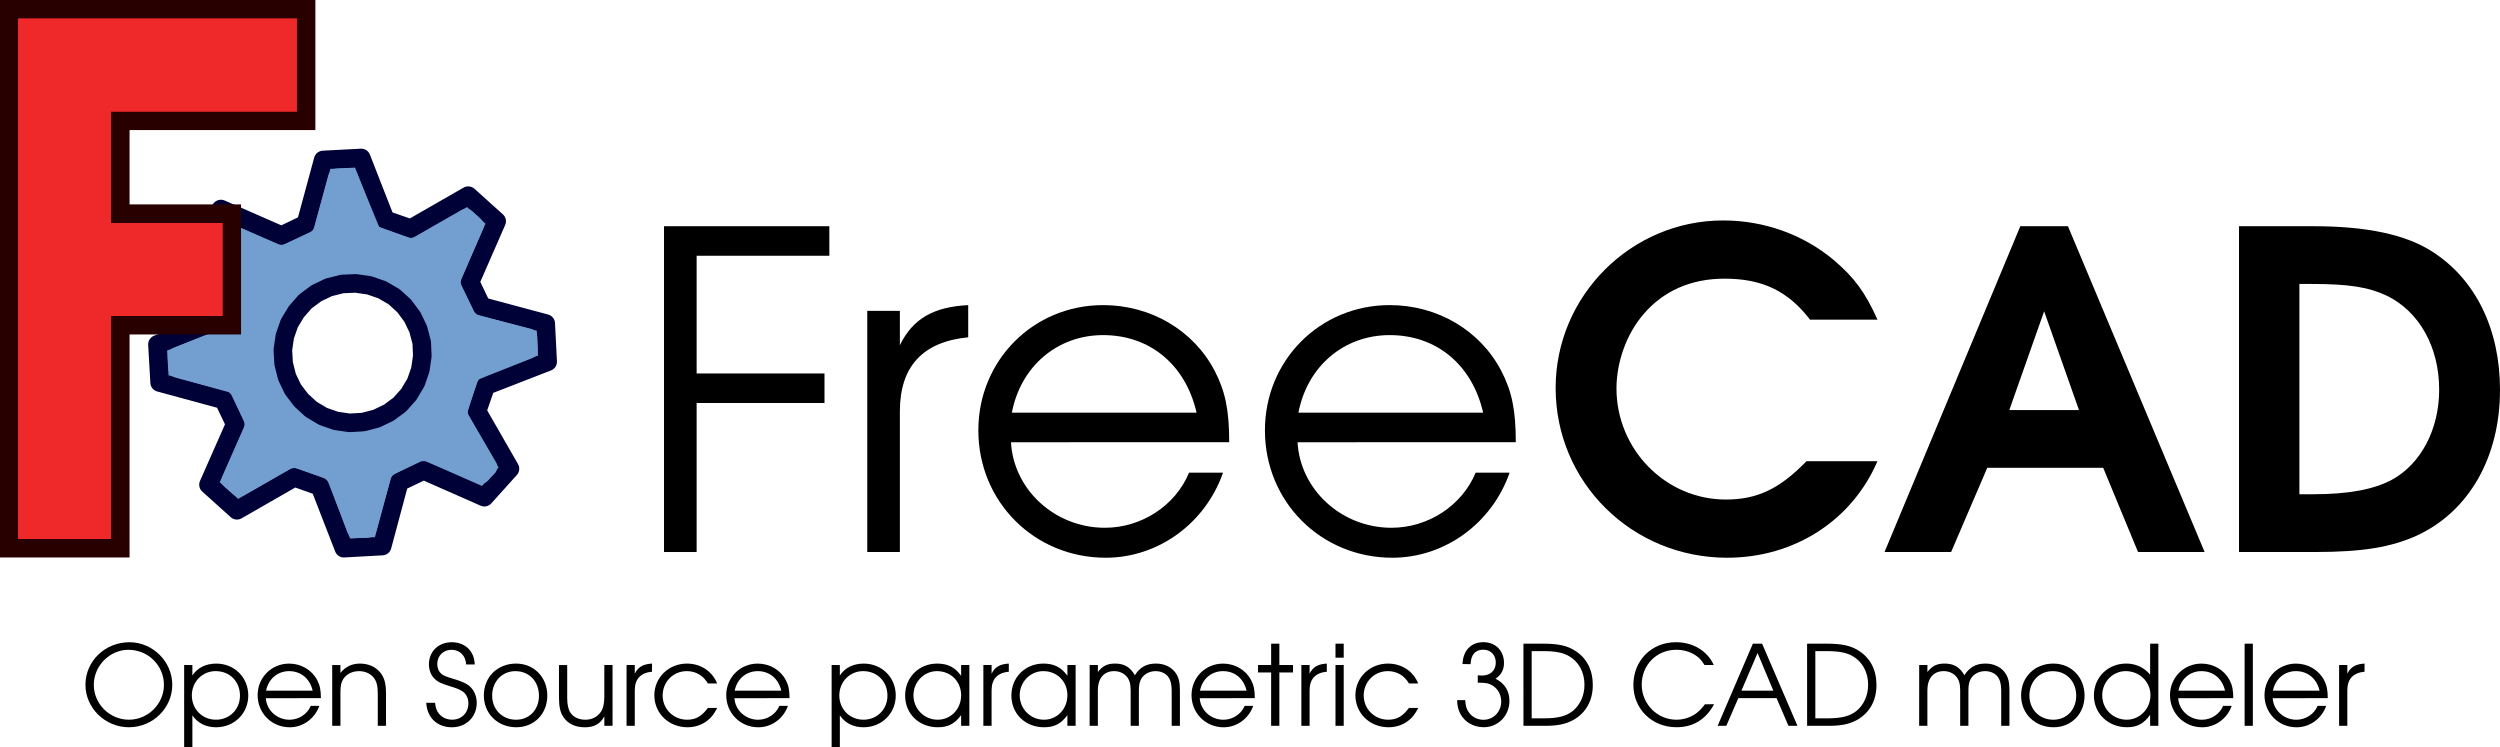 <?xml version="1.0" encoding="UTF-8" standalone="no"?>
<!-- Created with Inkscape (http://www.inkscape.org/) -->

<svg
   width="133.488mm"
   height="39.895mm"
   viewBox="0 0 133.488 39.895"
   version="1.1"
   id="svg1121"
   inkscape:version="1.2.2 (b0a8486, 2022-12-01)"
   sodipodi:docname="FreeCADLogo.svg"
   xmlns:inkscape="http://www.inkscape.org/namespaces/inkscape"
   xmlns:sodipodi="http://sodipodi.sourceforge.net/DTD/sodipodi-0.dtd"
   xmlns:xlink="http://www.w3.org/1999/xlink"
   xmlns="http://www.w3.org/2000/svg"
   xmlns:svg="http://www.w3.org/2000/svg"
   xmlns:rdf="http://www.w3.org/1999/02/22-rdf-syntax-ns#"
   xmlns:cc="http://creativecommons.org/ns#"
   xmlns:dc="http://purl.org/dc/elements/1.1/">
  <defs
     id="defs1115">
    <linearGradient
       xlink:href="#linearGradient3864-9"
       id="linearGradient3808-5"
       x1="-146.745"
       y1="58.262"
       x2="-157.325"
       y2="26.521"
       gradientUnits="userSpaceOnUse"
       gradientTransform="matrix(1.009,0,0,1.009,58.906,391.03)" />
    <linearGradient
       id="linearGradient3864-9">
      <stop
         style="stop-color:#204a87;stop-opacity:1"
         offset="0"
         id="stop3866-1" />
      <stop
         style="stop-color:#729fcf;stop-opacity:1"
         offset="1"
         id="stop3868-1" />
    </linearGradient>
    <linearGradient
       xlink:href="#linearGradient3682-0"
       id="linearGradient3806-5-6"
       x1="-206.699"
       y1="68.842"
       x2="-211.402"
       y2="7.711"
       gradientUnits="userSpaceOnUse" />
    <linearGradient
       id="linearGradient3682-0">
      <stop
         id="stop3684-0"
         offset="0"
         style="stop-color:#a40000;stop-opacity:1" />
      <stop
         id="stop3686-0"
         offset="1"
         style="stop-color:#ef2929;stop-opacity:1" />
    </linearGradient>
    <linearGradient
       xlink:href="#linearGradient3682-0"
       id="linearGradient3806-5-6-7"
       x1="-206.699"
       y1="68.842"
       x2="-211.402"
       y2="7.711"
       gradientUnits="userSpaceOnUse"
       gradientTransform="matrix(0.422,0,0,0.422,163.845,280.541)" />
    <linearGradient
       xlink:href="#linearGradient3682-0"
       id="linearGradient3806-5-6-0"
       x1="-206.699"
       y1="68.842"
       x2="-211.402"
       y2="7.711"
       gradientUnits="userSpaceOnUse"
       gradientTransform="translate(79.214,387.304)" />
    <linearGradient
       xlink:href="#linearGradient3864-9"
       id="linearGradient3808-5-3"
       x1="-146.745"
       y1="58.262"
       x2="-157.325"
       y2="26.521"
       gradientUnits="userSpaceOnUse"
       gradientTransform="matrix(1.009,0,0,1.009,70.397,219.465)" />
    <linearGradient
       xlink:href="#linearGradient3682-0"
       id="linearGradient3806-5-6-0-5"
       x1="-206.699"
       y1="68.842"
       x2="-211.402"
       y2="7.711"
       gradientUnits="userSpaceOnUse"
       gradientTransform="translate(90.705,215.739)" />
  </defs>
  <sodipodi:namedview
     id="base"
     pagecolor="#ffffff"
     bordercolor="#666666"
     borderopacity="1.0"
     inkscape:pageopacity="0.0"
     inkscape:pageshadow="2"
     inkscape:zoom="1.9171156"
     inkscape:cx="234.98844"
     inkscape:cy="115.53816"
     inkscape:document-units="mm"
     inkscape:current-layer="layer1"
     showgrid="false"
     showguides="true"
     inkscape:guide-bbox="true"
     inkscape:snap-global="false"
     inkscape:window-width="1850"
     inkscape:window-height="1016"
     inkscape:window-x="70"
     inkscape:window-y="27"
     inkscape:window-maximized="1"
     inkscape:showpageshadow="2"
     inkscape:pagecheckerboard="0"
     inkscape:deskcolor="#d1d1d1">
    <sodipodi:guide
       position="35.233,-41.669"
       orientation="1,0"
       id="guide2227"
       inkscape:locked="false" />
    <sodipodi:guide
       position="-0.468,-10.554"
       orientation="0,1"
       id="guide2229"
       inkscape:locked="false" />
    <sodipodi:guide
       position="-10.296,-86.527"
       orientation="0,1"
       id="guide2231"
       inkscape:locked="false" />
    <sodipodi:guide
       position="-0.046,-44.609"
       orientation="1,0"
       id="guide2237"
       inkscape:locked="false" />
  </sodipodi:namedview>
  <g
     inkscape:label="Layer 1"
     inkscape:groupmode="layer"
     id="layer1"
     transform="translate(-38.266,-118.417)">
    <g
       id="g2464"
       transform="translate(9.939,-21.084)">
      <g
         transform="matrix(0.422,0,0,0.422,120.488,138.232)"
         id="g3813-3-2-2">
        <path
           style="display:inline;overflow:visible;visibility:visible;fill:url(#linearGradient3808-5-3);fill-opacity:1;fill-rule:evenodd;stroke:#000137;stroke-width:2.351;stroke-linecap:round;stroke-linejoin:round;stroke-miterlimit:4;stroke-dasharray:none;stroke-dashoffset:0;stroke-opacity:1;marker:none;enable-background:accumulate"
           d="m -159.147,27.763 -7.266,4.169 -3.209,-1.114 -3.061,-7.824 -4.816,0.253 -2.197,8.09 -3.074,1.472 -7.668,-3.354 -3.239,3.599 4.169,7.266 -1.139,3.199 -7.824,3.061 0.279,4.825 8.09,2.197 1.472,3.074 -3.38,7.658 3.599,3.239 7.266,-4.169 3.225,1.149 3.036,7.815 4.851,-0.269 2.171,-8.1 3.074,-1.472 7.684,3.389 3.239,-3.599 -4.169,-7.266 1.123,-3.234 7.815,-3.036 -0.244,-4.841 -8.1,-2.171 -1.472,-3.074 3.364,-7.693 z m -10.883,11.916 1.492,0.865 1.292,1.172 1.035,1.398 0.744,1.555 0.438,1.676 0.072,1.718 -0.248,1.717 -0.566,1.63 -0.901,1.508 -1.137,1.276 -1.398,1.035 -1.555,0.744 -1.676,0.438 -1.727,0.098 -1.717,-0.248 -1.63,-0.566 -1.508,-0.901 -1.267,-1.162 -1.044,-1.373 -0.744,-1.555 -0.428,-1.702 -0.098,-1.727 0.248,-1.717 0.566,-1.63 0.891,-1.482 1.146,-1.302 1.398,-1.035 1.555,-0.744 1.702,-0.428 1.718,-0.072 1.717,0.248 1.63,0.566 z"
           id="path3659-5-9-6"
           inkscape:connector-curvature="0" />
        <path
           style="display:inline;overflow:visible;visibility:visible;fill:none;stroke:#729fcf;stroke-width:2.351;stroke-linecap:round;stroke-linejoin:round;stroke-miterlimit:4;stroke-dasharray:none;stroke-dashoffset:0;stroke-opacity:1;marker:none;enable-background:accumulate"
           d="m -159.407,30.604 -6.782,3.885 -5.114,-1.839 -2.978,-7.211 -1.439,0.078 -2.071,7.584 -4.992,2.277 -7.07,-3.073 -0.946,1.084 3.904,6.858 -1.956,5.011 -7.136,2.845 0.082,1.532 7.528,2.063 2.333,4.992 -3.115,7.061 1.046,0.909 6.707,-3.829 5.393,1.889 2.652,7.165 1.442,-0.017 2.096,-7.536 4.897,-2.447 7.387,3.161 0.89,-0.951 -3.904,-6.688 1.677,-5.25 7.335,-2.917 -0.05,-1.509 -7.442,-1.907 -2.466,-5.049 3.119,-7.225 z"
           id="path3659-5-6-1-1"
           inkscape:connector-curvature="0" />
        <circle
           style="fill:none;stroke:#729fcf;stroke-width:1.812;stroke-linecap:round;stroke-linejoin:round;stroke-miterlimit:4;stroke-dasharray:none;stroke-dashoffset:6;stroke-opacity:1"
           id="path3898-2-8"
           transform="matrix(1.298,0,0,1.298,-227.204,-4.41)"
           cx="41.157"
           cy="40.103"
           r="8.694" />
        <path
           style="display:inline;overflow:visible;visibility:visible;fill:url(#linearGradient3806-5-6-0-5);fill-opacity:1;fill-rule:evenodd;stroke:#280000;stroke-width:2.351;stroke-linecap:butt;stroke-linejoin:miter;stroke-miterlimit:4;stroke-dasharray:none;stroke-dashoffset:0;stroke-opacity:1;marker:none;enable-background:accumulate"
           d="m -217.28,4.185 1e-5,68.184 14.107,-2e-6 v -28.214 h 14.107 V 30.048 h -14.107 V 18.292 h 23.512 V 4.185 Z"
           id="rect3663-8-7-7"
           inkscape:connector-curvature="0" />
        <path
           style="display:inline;overflow:visible;visibility:visible;fill:none;stroke:#ef2929;stroke-width:2.351;stroke-linecap:butt;stroke-linejoin:miter;stroke-miterlimit:4;stroke-dasharray:none;stroke-dashoffset:0;stroke-opacity:1;marker:none;enable-background:accumulate"
           d="m -214.929,6.536 v 63.482 h 9.405 v -28.214 h 14.107 v -9.405 h -14.107 V 15.941 h 23.512 V 6.536 Z"
           id="rect3663-8-3-0-9"
           inkscape:connector-curvature="0" />
      </g>
      <g
         aria-label="Free"
         id="text4997"
         style="font-size:23.541px;line-height:4.233px;font-family:Evolventa;-inkscape-font-specification:Evolventa;letter-spacing:0px;word-spacing:0px;stroke-width:1.471px"
         transform="translate(14.564,104.014)">
        <path
           d="m 49.218,64.962 h 1.742 v -7.957 h 6.827 v -1.577 h -6.827 v -6.285 h 7.086 v -1.577 h -8.828 z"
           id="path985"
           inkscape:connector-curvature="0" />
        <path
           d="m 60.07,64.962 h 1.742 v -7.51 c 0,-2.401 1.224,-3.719 3.649,-3.955 v -1.718 c -1.86,0.094 -2.966,0.73 -3.649,2.142 v -1.836 h -1.742 z"
           id="path987"
           inkscape:connector-curvature="0" />
        <path
           d="m 79.397,59.1 c 0,-1.718 -0.212,-2.731 -0.777,-3.814 -1.13,-2.166 -3.413,-3.508 -5.956,-3.508 -3.719,0 -6.662,2.943 -6.662,6.686 0,3.814 2.99,6.803 6.803,6.803 2.801,0 5.32,-1.836 6.262,-4.543 h -1.813 c -0.73,1.766 -2.542,2.943 -4.496,2.943 -2.66,0 -4.873,-2.025 -5.014,-4.567 z m -11.606,-1.577 c 0.471,-2.472 2.425,-4.143 4.873,-4.143 2.495,0 4.402,1.577 4.991,4.143 z"
           id="path989"
           inkscape:connector-curvature="0" />
        <path
           d="m 94.699,59.1 c 0,-1.718 -0.212,-2.731 -0.777,-3.814 -1.13,-2.166 -3.413,-3.508 -5.956,-3.508 -3.719,0 -6.662,2.943 -6.662,6.686 0,3.814 2.99,6.803 6.803,6.803 2.801,0 5.32,-1.836 6.262,-4.543 h -1.813 c -0.73,1.766 -2.542,2.943 -4.496,2.943 -2.66,0 -4.873,-2.025 -5.014,-4.567 z M 83.093,57.523 c 0.471,-2.472 2.425,-4.143 4.873,-4.143 2.495,0 4.402,1.577 4.991,4.143 z"
           id="path991"
           inkscape:connector-curvature="0" />
      </g>
      <g
         aria-label="CAD"
         id="text4997-3"
         style="font-size:23.541px;line-height:4.233px;font-family:Evolventa;-inkscape-font-specification:Evolventa;letter-spacing:0px;word-spacing:0px;stroke-width:1.471px"
         transform="translate(14.564,104.014)">
        <path
           d="m 110.221,60.112 c -1.436,1.483 -2.637,2.048 -4.308,2.048 -3.225,0 -5.838,-2.684 -5.838,-5.932 0,-1.412 0.541,-2.919 1.436,-3.955 1.059,-1.248 2.542,-1.907 4.332,-1.907 2.025,0 3.39,0.659 4.567,2.189 h 3.602 c -0.659,-1.46 -1.224,-2.236 -2.331,-3.178 -1.624,-1.365 -3.719,-2.119 -5.909,-2.119 -4.92,0 -8.946,4.025 -8.946,8.946 0,5.038 4.073,9.063 9.157,9.063 3.578,0 6.662,-1.977 8.027,-5.155 z"
           style="font-weight:bold;-inkscape-font-specification:'Evolventa Bold'"
           id="path1012"
           inkscape:connector-curvature="0" />
        <path
           d="m 114.388,64.962 h 3.555 l 1.93,-4.496 h 6.191 l 1.86,4.496 h 3.555 l -7.298,-17.397 h -2.542 z m 6.662,-7.58 1.86,-5.273 1.86,5.273 z"
           style="font-weight:bold;-inkscape-font-specification:'Evolventa Bold'"
           id="path1014"
           inkscape:connector-curvature="0" />
        <path
           d="m 133.315,64.962 h 4.049 c 2.566,0 4.096,-0.259 5.485,-0.895 2.754,-1.295 4.402,-4.167 4.402,-7.768 0,-3.225 -1.295,-5.885 -3.602,-7.368 -1.412,-0.918 -3.508,-1.365 -6.356,-1.365 h -3.978 z m 3.225,-3.084 V 50.649 h 0.636 c 2.001,0 3.06,0.165 4.049,0.636 1.718,0.847 2.778,2.731 2.778,5.014 0,2.095 -0.965,3.955 -2.519,4.802 -0.965,0.518 -2.307,0.777 -4.237,0.777 z"
           style="font-weight:bold;-inkscape-font-specification:'Evolventa Bold'"
           id="path1016"
           inkscape:connector-curvature="0" />
      </g>
      <g
         aria-label="Open Source parametric 3D CAD modeler"
         id="text11736"
         style="font-size:5.935px;line-height:4.233px;font-family:Evolventa;-inkscape-font-specification:Evolventa;letter-spacing:0px;word-spacing:0px;stroke-width:0.371px"
         transform="translate(14.564,104.014)">
        <path
           d="m 20.676,69.779 c -1.306,0 -2.35,1.009 -2.35,2.273 0,1.24 1.051,2.267 2.321,2.267 1.27,0 2.315,-1.021 2.315,-2.267 0,-1.24 -1.045,-2.273 -2.285,-2.273 z m -0.053,0.404 c 1.051,0 1.893,0.837 1.893,1.875 0,1.015 -0.849,1.858 -1.87,1.858 -1.027,0 -1.875,-0.843 -1.875,-1.864 0,-1.009 0.849,-1.87 1.852,-1.87 z"
           id="path1037"
           inkscape:connector-curvature="0" />
        <path
           d="m 23.596,70.996 v 4.386 h 0.439 v -1.697 c 0.285,0.415 0.724,0.635 1.264,0.635 0.973,0 1.721,-0.742 1.721,-1.697 0,-0.967 -0.742,-1.703 -1.709,-1.703 -0.558,0 -1.003,0.22 -1.276,0.635 v -0.558 z m 1.68,0.326 c 0.754,0 1.3,0.546 1.3,1.312 0,0.73 -0.552,1.282 -1.282,1.282 -0.73,0 -1.288,-0.564 -1.288,-1.294 0,-0.73 0.558,-1.3 1.27,-1.3 z"
           id="path1039"
           inkscape:connector-curvature="0" />
        <path
           d="m 30.897,72.765 c 0,-0.433 -0.053,-0.688 -0.196,-0.961 -0.285,-0.546 -0.861,-0.884 -1.502,-0.884 -0.938,0 -1.68,0.742 -1.68,1.686 0,0.961 0.754,1.715 1.715,1.715 0.706,0 1.341,-0.463 1.579,-1.145 h -0.457 c -0.184,0.445 -0.641,0.742 -1.134,0.742 -0.671,0 -1.229,-0.51 -1.264,-1.151 z m -2.926,-0.398 c 0.119,-0.623 0.611,-1.045 1.229,-1.045 0.629,0 1.11,0.398 1.258,1.045 z"
           id="path1041"
           inkscape:connector-curvature="0" />
        <path
           d="m 31.502,74.242 h 0.439 v -1.786 c 0,-0.35 0.042,-0.54 0.154,-0.718 0.172,-0.261 0.481,-0.415 0.837,-0.415 0.315,0 0.594,0.119 0.772,0.332 0.166,0.202 0.231,0.445 0.231,0.884 v 1.703 h 0.439 v -1.703 c 0,-0.546 -0.077,-0.837 -0.285,-1.116 -0.255,-0.326 -0.647,-0.504 -1.104,-0.504 -0.427,0 -0.772,0.16 -1.045,0.499 v -0.421 h -0.439 z"
           id="path1043"
           inkscape:connector-curvature="0" />
        <path
           d="m 36.523,73.014 c 0.042,0.789 0.582,1.306 1.371,1.306 0.76,0 1.324,-0.552 1.324,-1.3 0,-0.386 -0.16,-0.73 -0.433,-0.938 -0.184,-0.131 -0.368,-0.214 -0.819,-0.35 -0.398,-0.119 -0.528,-0.172 -0.647,-0.273 -0.125,-0.113 -0.208,-0.309 -0.208,-0.51 0,-0.445 0.32,-0.766 0.76,-0.766 0.445,0 0.754,0.309 0.783,0.783 h 0.457 c -0.018,-0.712 -0.51,-1.187 -1.229,-1.187 -0.706,0 -1.217,0.493 -1.217,1.181 0,0.303 0.113,0.594 0.309,0.777 0.172,0.166 0.303,0.231 0.819,0.392 0.344,0.101 0.534,0.184 0.683,0.285 0.19,0.137 0.297,0.362 0.297,0.629 0,0.504 -0.362,0.872 -0.867,0.872 -0.273,0 -0.534,-0.113 -0.694,-0.309 -0.131,-0.154 -0.19,-0.315 -0.22,-0.594 z"
           id="path1045"
           inkscape:connector-curvature="0" />
        <path
           d="m 41.319,70.919 c -0.997,0 -1.721,0.718 -1.721,1.703 0,0.973 0.742,1.697 1.733,1.697 0.956,0 1.656,-0.718 1.656,-1.691 0,-0.979 -0.712,-1.709 -1.668,-1.709 z m -0.036,0.404 c 0.736,0 1.258,0.546 1.258,1.312 0,0.748 -0.51,1.282 -1.223,1.282 -0.736,0 -1.276,-0.546 -1.276,-1.288 0,-0.748 0.528,-1.306 1.24,-1.306 z"
           id="path1047"
           inkscape:connector-curvature="0" />
        <path
           d="m 46.47,70.996 h -0.439 v 1.668 c 0,0.398 -0.059,0.647 -0.196,0.849 -0.184,0.261 -0.475,0.404 -0.819,0.404 -0.35,0 -0.647,-0.142 -0.801,-0.386 -0.113,-0.172 -0.166,-0.439 -0.166,-0.783 v -1.751 h -0.439 v 1.751 c 0,0.469 0.071,0.789 0.237,1.027 0.237,0.356 0.635,0.546 1.14,0.546 0.504,0 0.825,-0.178 1.045,-0.582 v 0.504 h 0.439 z"
           id="path1049"
           inkscape:connector-curvature="0" />
        <path
           d="m 47.218,74.242 h 0.439 v -1.893 c 0,-0.605 0.309,-0.938 0.92,-0.997 v -0.433 c -0.469,0.024 -0.748,0.184 -0.92,0.54 v -0.463 h -0.439 z"
           id="path1051"
           inkscape:connector-curvature="0" />
        <path
           d="m 51.562,73.287 c -0.338,0.451 -0.647,0.629 -1.11,0.629 -0.73,0 -1.306,-0.57 -1.306,-1.294 0,-0.73 0.564,-1.3 1.288,-1.3 0.481,0 0.878,0.231 1.128,0.659 h 0.493 c -0.261,-0.653 -0.878,-1.062 -1.614,-1.062 -0.973,0 -1.739,0.748 -1.739,1.691 0,0.967 0.772,1.709 1.769,1.709 0.392,0 0.76,-0.119 1.056,-0.35 0.22,-0.166 0.35,-0.338 0.534,-0.683 z"
           id="path1053"
           inkscape:connector-curvature="0" />
        <path
           d="m 55.919,72.765 c 0,-0.433 -0.053,-0.688 -0.196,-0.961 -0.285,-0.546 -0.861,-0.884 -1.502,-0.884 -0.938,0 -1.68,0.742 -1.68,1.686 0,0.961 0.754,1.715 1.715,1.715 0.706,0 1.341,-0.463 1.579,-1.145 h -0.457 c -0.184,0.445 -0.641,0.742 -1.134,0.742 -0.671,0 -1.229,-0.51 -1.264,-1.151 z m -2.926,-0.398 c 0.119,-0.623 0.611,-1.045 1.229,-1.045 0.629,0 1.11,0.398 1.258,1.045 z"
           id="path1055"
           inkscape:connector-curvature="0" />
        <path
           d="m 58.168,70.996 v 4.386 h 0.439 v -1.697 c 0.285,0.415 0.724,0.635 1.264,0.635 0.973,0 1.721,-0.742 1.721,-1.697 0,-0.967 -0.742,-1.703 -1.709,-1.703 -0.558,0 -1.003,0.22 -1.276,0.635 v -0.558 z m 1.68,0.326 c 0.754,0 1.3,0.546 1.3,1.312 0,0.73 -0.552,1.282 -1.282,1.282 -0.73,0 -1.288,-0.564 -1.288,-1.294 0,-0.73 0.558,-1.3 1.27,-1.3 z"
           id="path1057"
           inkscape:connector-curvature="0" />
        <path
           d="m 65.522,70.996 h -0.439 v 0.576 c -0.326,-0.457 -0.718,-0.653 -1.282,-0.653 -0.973,0 -1.709,0.736 -1.709,1.709 0,0.973 0.742,1.691 1.745,1.691 0.552,0 0.902,-0.184 1.246,-0.647 v 0.57 h 0.439 z m -1.727,0.326 c 0.736,0 1.288,0.552 1.288,1.288 0,0.736 -0.546,1.306 -1.252,1.306 -0.718,0 -1.294,-0.576 -1.294,-1.306 0,-0.712 0.564,-1.288 1.258,-1.288 z"
           id="path1059"
           inkscape:connector-curvature="0" />
        <path
           d="m 66.27,74.242 h 0.439 v -1.893 c 0,-0.605 0.309,-0.938 0.92,-0.997 v -0.433 c -0.469,0.024 -0.748,0.184 -0.92,0.54 v -0.463 h -0.439 z"
           id="path1061"
           inkscape:connector-curvature="0" />
        <path
           d="m 71.196,70.996 h -0.439 v 0.576 c -0.326,-0.457 -0.718,-0.653 -1.282,-0.653 -0.973,0 -1.709,0.736 -1.709,1.709 0,0.973 0.742,1.691 1.745,1.691 0.552,0 0.902,-0.184 1.246,-0.647 v 0.57 h 0.439 z m -1.727,0.326 c 0.736,0 1.288,0.552 1.288,1.288 0,0.736 -0.546,1.306 -1.252,1.306 -0.718,0 -1.294,-0.576 -1.294,-1.306 0,-0.712 0.564,-1.288 1.258,-1.288 z"
           id="path1063"
           inkscape:connector-curvature="0" />
        <path
           d="m 71.944,74.242 h 0.439 v -1.893 c 0,-0.647 0.326,-1.027 0.872,-1.027 0.261,0 0.499,0.101 0.659,0.279 0.154,0.172 0.22,0.398 0.22,0.748 v 1.893 h 0.439 v -1.881 c 0,-0.297 0.042,-0.493 0.137,-0.647 0.154,-0.243 0.439,-0.392 0.754,-0.392 0.273,0 0.522,0.107 0.665,0.291 0.131,0.166 0.196,0.41 0.196,0.748 v 1.881 h 0.439 v -1.929 c 0,-0.41 -0.071,-0.683 -0.243,-0.914 -0.226,-0.309 -0.599,-0.481 -1.039,-0.481 -0.499,0 -0.849,0.19 -1.122,0.623 -0.255,-0.439 -0.57,-0.623 -1.062,-0.623 -0.41,0 -0.659,0.125 -0.914,0.451 v -0.374 h -0.439 z"
           id="path1065"
           inkscape:connector-curvature="0" />
        <path
           d="m 80.763,72.765 c 0,-0.433 -0.053,-0.688 -0.196,-0.961 -0.285,-0.546 -0.861,-0.884 -1.502,-0.884 -0.938,0 -1.68,0.742 -1.68,1.686 0,0.961 0.754,1.715 1.715,1.715 0.706,0 1.341,-0.463 1.579,-1.145 h -0.457 c -0.184,0.445 -0.641,0.742 -1.134,0.742 -0.671,0 -1.229,-0.51 -1.264,-1.151 z m -2.926,-0.398 c 0.119,-0.623 0.611,-1.045 1.229,-1.045 0.629,0 1.11,0.398 1.258,1.045 z"
           id="path1067"
           inkscape:connector-curvature="0" />
        <path
           d="m 81.635,74.242 h 0.439 v -2.849 h 0.73 V 70.996 H 82.075 V 69.856 h -0.439 v 1.14 h -0.7 v 0.398 h 0.7 z"
           id="path1069"
           inkscape:connector-curvature="0" />
        <path
           d="m 83.25,74.242 h 0.439 v -1.893 c 0,-0.605 0.309,-0.938 0.92,-0.997 v -0.433 c -0.469,0.024 -0.748,0.184 -0.92,0.54 v -0.463 h -0.439 z"
           id="path1071"
           inkscape:connector-curvature="0" />
        <path
           d="m 85.072,74.242 h 0.439 v -3.246 h -0.439 z m 0,-3.638 H 85.511 V 69.856 h -0.439 z"
           id="path1073"
           inkscape:connector-curvature="0" />
        <path
           d="m 88.995,73.287 c -0.338,0.451 -0.647,0.629 -1.11,0.629 -0.73,0 -1.306,-0.57 -1.306,-1.294 0,-0.73 0.564,-1.3 1.288,-1.3 0.481,0 0.878,0.231 1.128,0.659 h 0.493 c -0.261,-0.653 -0.878,-1.062 -1.614,-1.062 -0.973,0 -1.739,0.748 -1.739,1.691 0,0.967 0.772,1.709 1.769,1.709 0.392,0 0.76,-0.119 1.056,-0.35 0.22,-0.166 0.35,-0.338 0.534,-0.683 z"
           id="path1075"
           inkscape:connector-curvature="0" />
        <path
           d="m 92.289,70.948 c 0.006,-0.493 0.249,-0.772 0.677,-0.772 0.392,0 0.665,0.285 0.665,0.688 0,0.427 -0.291,0.694 -0.748,0.694 -0.036,0 -0.042,0 -0.214,-0.012 v 0.392 c 0.291,0.006 0.392,0.012 0.51,0.036 0.439,0.107 0.742,0.499 0.742,0.961 0,0.558 -0.41,0.985 -0.95,0.985 -0.32,0 -0.605,-0.148 -0.783,-0.404 -0.119,-0.166 -0.166,-0.326 -0.19,-0.647 h -0.433 c 0.012,0.303 0.059,0.516 0.172,0.73 0.237,0.445 0.706,0.718 1.252,0.718 0.766,0 1.371,-0.617 1.371,-1.407 0,-0.528 -0.249,-0.932 -0.742,-1.181 0.309,-0.214 0.451,-0.481 0.451,-0.843 0,-0.653 -0.451,-1.11 -1.104,-1.11 -0.659,0 -1.086,0.451 -1.11,1.169 z"
           id="path1077"
           inkscape:connector-curvature="0" />
        <path
           d="m 95.108,74.242 h 1.181 c 0.635,0 1.086,-0.095 1.466,-0.303 0.688,-0.38 1.056,-1.039 1.056,-1.875 0,-0.807 -0.326,-1.442 -0.95,-1.834 -0.427,-0.273 -0.902,-0.374 -1.721,-0.374 h -1.033 z m 0.439,-0.398 V 70.254 h 0.611 c 0.641,0 1.051,0.077 1.371,0.261 0.528,0.297 0.837,0.861 0.837,1.531 0,0.558 -0.214,1.051 -0.594,1.377 -0.356,0.303 -0.813,0.421 -1.614,0.421 z"
           id="path1079"
           inkscape:connector-curvature="0" />
        <path
           d="m 104.8,73.091 c -0.172,0.226 -0.279,0.332 -0.415,0.445 -0.303,0.243 -0.7,0.38 -1.11,0.38 -1.021,0 -1.852,-0.837 -1.852,-1.87 0,-1.056 0.795,-1.864 1.846,-1.864 0.374,0 0.712,0.095 1.003,0.279 0.208,0.131 0.332,0.261 0.504,0.534 h 0.493 c -0.338,-0.754 -1.11,-1.217 -2.018,-1.217 -1.306,0 -2.273,0.973 -2.273,2.285 0,1.282 0.991,2.255 2.303,2.255 0.89,0 1.567,-0.415 2.006,-1.229 z"
           id="path1081"
           inkscape:connector-curvature="0" />
        <path
           d="m 105.477,74.242 h 0.463 l 0.641,-1.478 h 2.042 l 0.635,1.478 h 0.481 L 107.851,69.856 h -0.493 z m 1.27,-1.875 0.861,-2.012 0.843,2.012 z"
           id="path1083"
           inkscape:connector-curvature="0" />
        <path
           d="m 110.254,74.242 h 1.181 c 0.635,0 1.086,-0.095 1.466,-0.303 0.688,-0.38 1.056,-1.039 1.056,-1.875 0,-0.807 -0.326,-1.442 -0.95,-1.834 -0.427,-0.273 -0.902,-0.374 -1.721,-0.374 h -1.033 z m 0.439,-0.398 V 70.254 h 0.611 c 0.641,0 1.051,0.077 1.371,0.261 0.528,0.297 0.837,0.861 0.837,1.531 0,0.558 -0.214,1.051 -0.594,1.377 -0.356,0.303 -0.813,0.421 -1.614,0.421 z"
           id="path1085"
           inkscape:connector-curvature="0" />
        <path
           d="m 116.237,74.242 h 0.439 v -1.893 c 0,-0.647 0.326,-1.027 0.872,-1.027 0.261,0 0.499,0.101 0.659,0.279 0.154,0.172 0.22,0.398 0.22,0.748 v 1.893 h 0.439 v -1.881 c 0,-0.297 0.042,-0.493 0.137,-0.647 0.154,-0.243 0.439,-0.392 0.754,-0.392 0.273,0 0.522,0.107 0.665,0.291 0.131,0.166 0.196,0.41 0.196,0.748 v 1.881 h 0.439 v -1.929 c 0,-0.41 -0.071,-0.683 -0.243,-0.914 -0.226,-0.309 -0.599,-0.481 -1.039,-0.481 -0.499,0 -0.849,0.19 -1.122,0.623 -0.255,-0.439 -0.57,-0.623 -1.062,-0.623 -0.41,0 -0.659,0.125 -0.914,0.451 v -0.374 h -0.439 z"
           id="path1087"
           inkscape:connector-curvature="0" />
        <path
           d="m 123.401,70.919 c -0.997,0 -1.721,0.718 -1.721,1.703 0,0.973 0.742,1.697 1.733,1.697 0.956,0 1.656,-0.718 1.656,-1.691 0,-0.979 -0.712,-1.709 -1.668,-1.709 z m -0.036,0.404 c 0.736,0 1.258,0.546 1.258,1.312 0,0.748 -0.51,1.282 -1.223,1.282 -0.736,0 -1.276,-0.546 -1.276,-1.288 0,-0.748 0.528,-1.306 1.24,-1.306 z"
           id="path1089"
           inkscape:connector-curvature="0" />
        <path
           d="M 129.009,69.856 H 128.57 v 1.656 c -0.32,-0.386 -0.766,-0.594 -1.276,-0.594 -0.985,0 -1.727,0.736 -1.727,1.709 0,0.961 0.766,1.691 1.769,1.691 0.546,0 0.902,-0.196 1.234,-0.665 v 0.588 h 0.439 z m -1.745,1.466 c 0.742,0 1.324,0.57 1.324,1.288 0,0.718 -0.57,1.306 -1.264,1.306 -0.736,0 -1.312,-0.57 -1.312,-1.3 0,-0.718 0.558,-1.294 1.252,-1.294 z"
           id="path1091"
           inkscape:connector-curvature="0" />
        <path
           d="m 133.009,72.765 c 0,-0.433 -0.053,-0.688 -0.196,-0.961 -0.285,-0.546 -0.861,-0.884 -1.502,-0.884 -0.938,0 -1.68,0.742 -1.68,1.686 0,0.961 0.754,1.715 1.715,1.715 0.706,0 1.341,-0.463 1.579,-1.145 h -0.457 c -0.184,0.445 -0.641,0.742 -1.134,0.742 -0.671,0 -1.229,-0.51 -1.264,-1.151 z m -2.926,-0.398 c 0.119,-0.623 0.611,-1.045 1.229,-1.045 0.629,0 1.11,0.398 1.258,1.045 z"
           id="path1093"
           inkscape:connector-curvature="0" />
        <path
           d="m 133.615,74.242 h 0.439 V 69.856 h -0.439 z"
           id="path1095"
           inkscape:connector-curvature="0" />
        <path
           d="m 138.054,72.765 c 0,-0.433 -0.053,-0.688 -0.196,-0.961 -0.285,-0.546 -0.861,-0.884 -1.502,-0.884 -0.938,0 -1.68,0.742 -1.68,1.686 0,0.961 0.754,1.715 1.715,1.715 0.706,0 1.341,-0.463 1.579,-1.145 h -0.457 c -0.184,0.445 -0.641,0.742 -1.134,0.742 -0.671,0 -1.229,-0.51 -1.264,-1.151 z m -2.926,-0.398 c 0.119,-0.623 0.611,-1.045 1.229,-1.045 0.629,0 1.11,0.398 1.258,1.045 z"
           id="path1097"
           inkscape:connector-curvature="0" />
        <path
           d="m 138.66,74.242 h 0.439 v -1.893 c 0,-0.605 0.309,-0.938 0.92,-0.997 v -0.433 c -0.469,0.024 -0.748,0.184 -0.92,0.54 v -0.463 h -0.439 z"
           id="path1099"
           inkscape:connector-curvature="0" />
      </g>
    </g>
  </g>
</svg>
